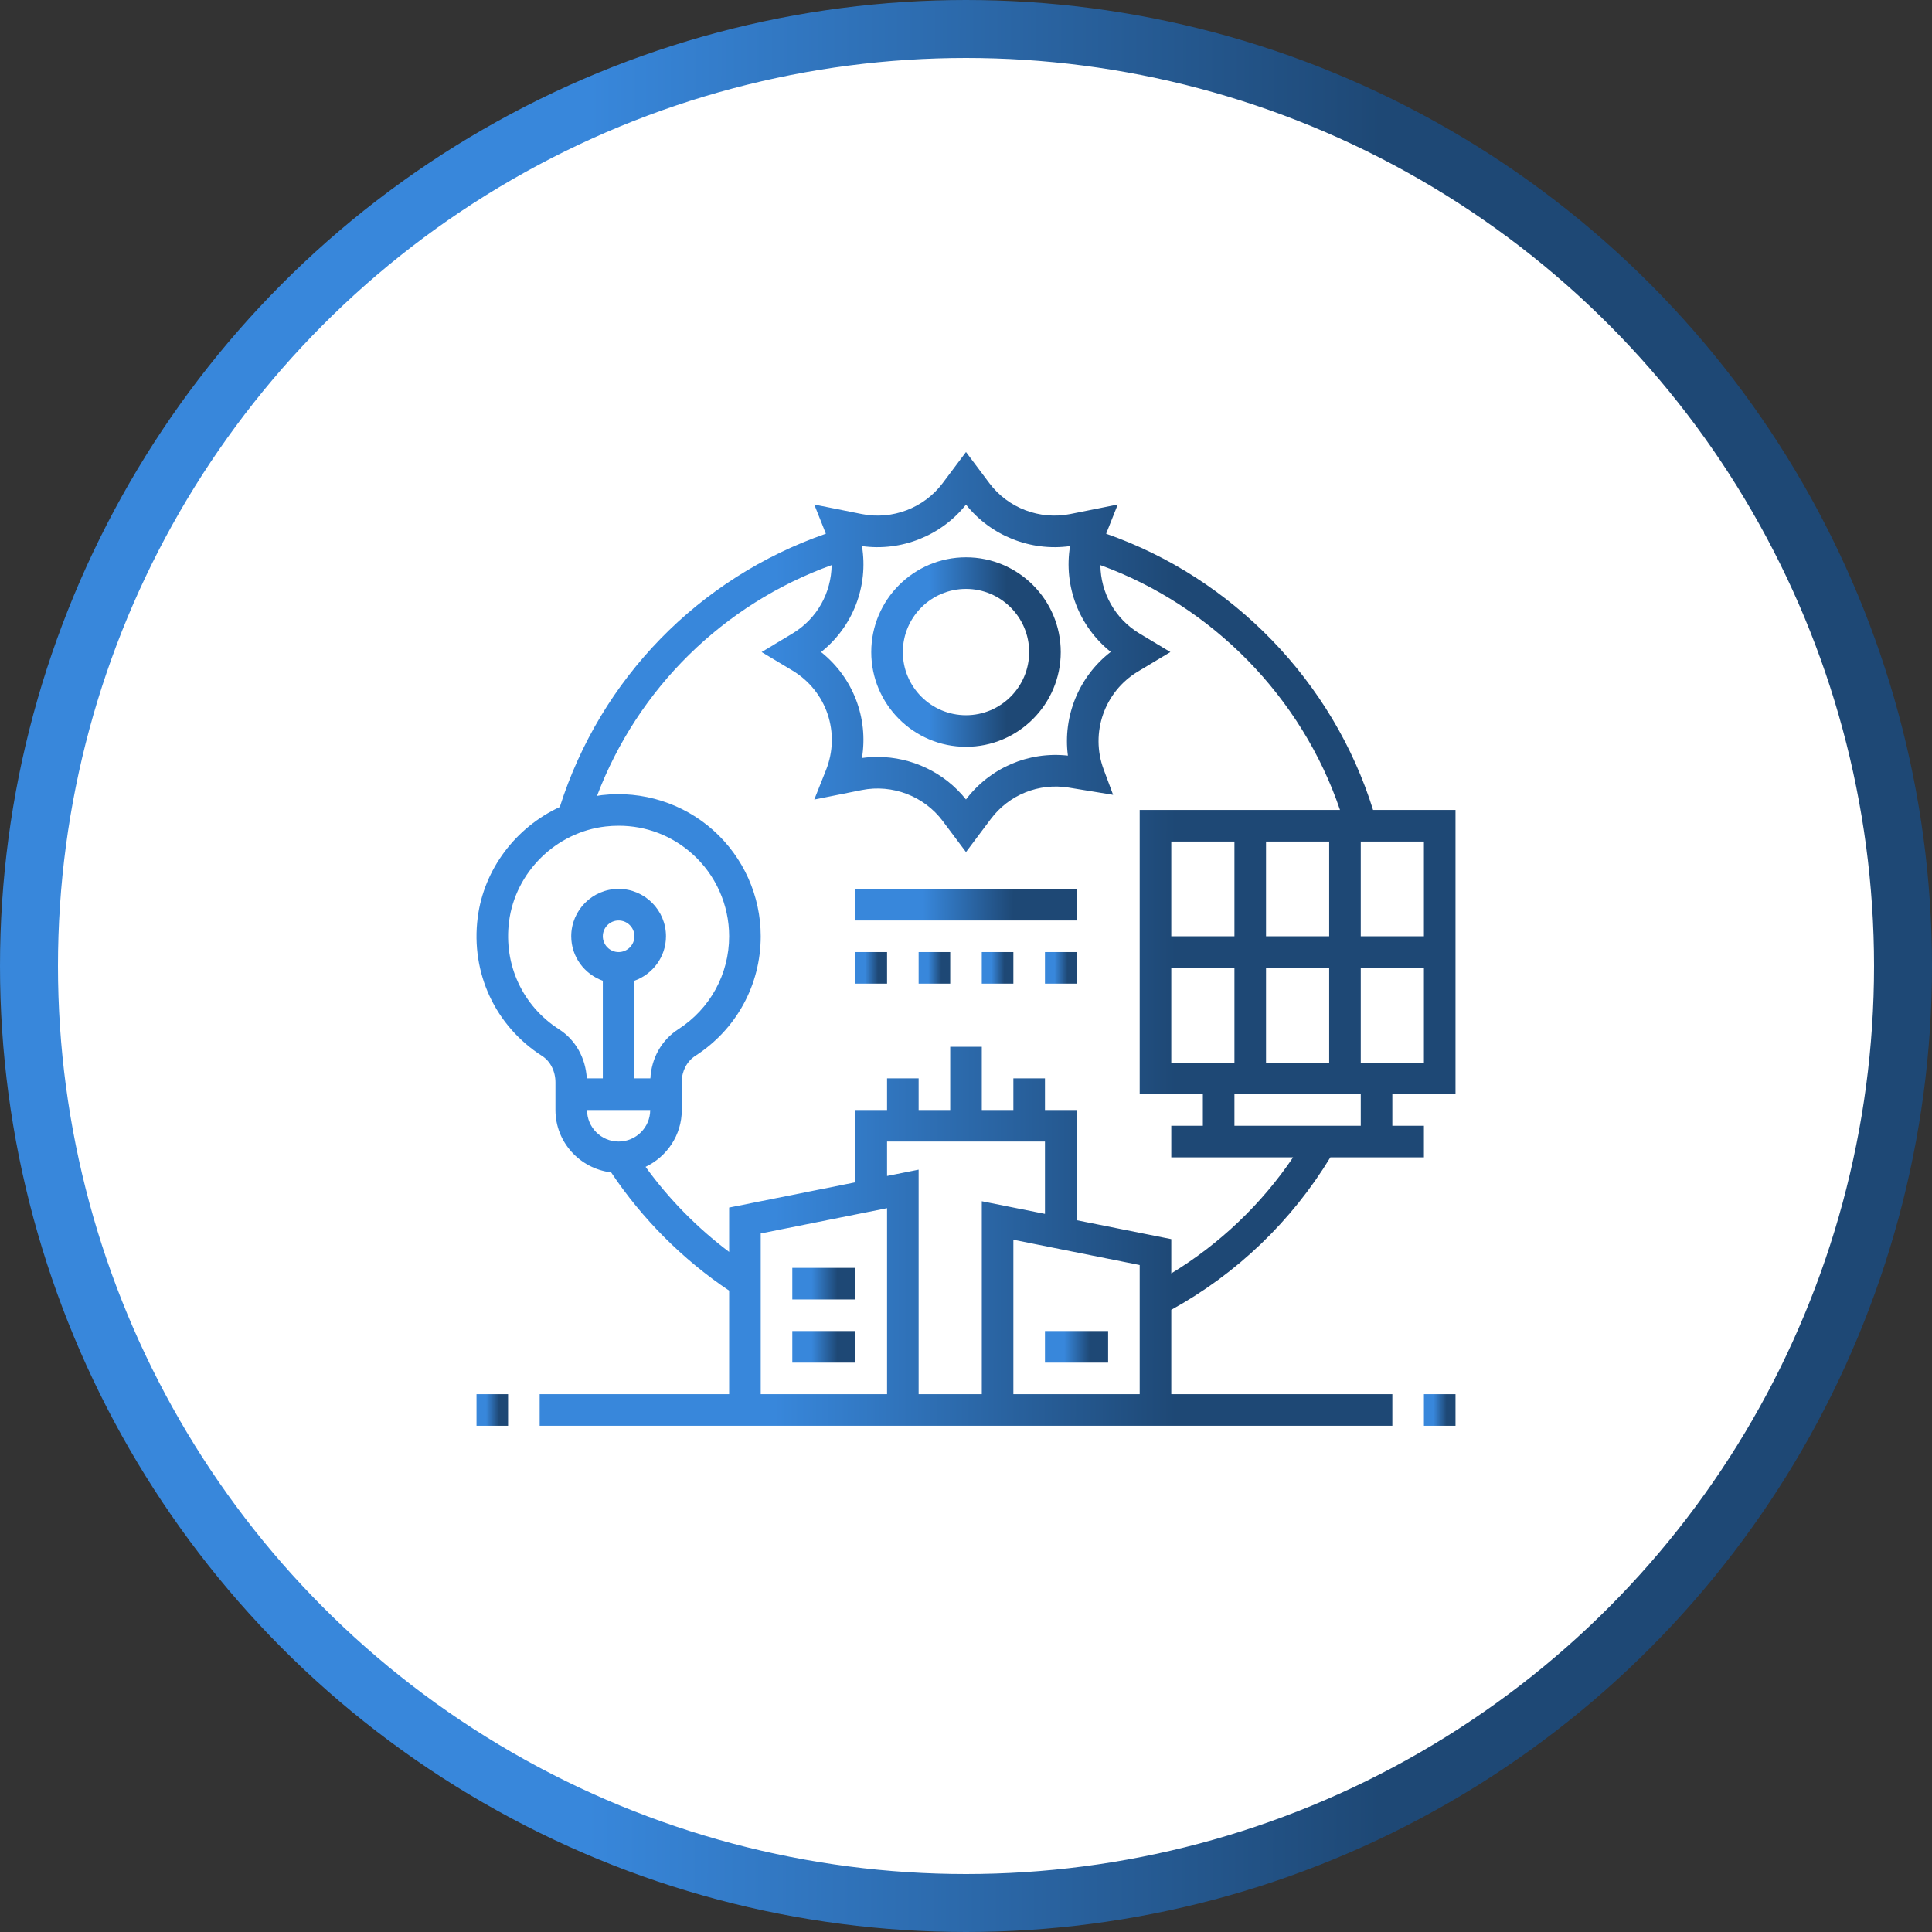 <svg width="100" height="100" viewBox="0 0 100 100" fill="none" xmlns="http://www.w3.org/2000/svg">
<rect x="0" y="0" width="100" height="100" fill="#333333" stroke="none"/>
<circle cx="50" cy="50" r="48.5" fill="white" stroke="url(#paint0_linear_176_711)" stroke-width="3"/>
<path d="M50 38.654C52.705 38.654 54.904 36.454 54.904 33.75C54.904 31.045 52.705 28.846 50 28.846C47.296 28.846 45.096 31.045 45.096 33.75C45.096 36.454 47.296 38.654 50 38.654ZM50 30.481C51.803 30.481 53.269 31.947 53.269 33.75C53.269 35.553 51.803 37.019 50 37.019C48.197 37.019 46.731 35.553 46.731 33.75C46.731 31.947 48.197 30.481 50 30.481Z" fill="url(#paint1_linear_176_711)"/>
<path d="M71.07 41.923C69.01 35.293 63.805 29.913 57.253 27.626L57.855 26.114L55.39 26.607C53.815 26.921 52.173 26.295 51.209 25.009L50 23.397L48.791 25.009C47.827 26.295 46.186 26.921 44.61 26.607L42.146 26.114L42.747 27.625C36.176 29.908 31.085 35.126 28.974 41.772C26.719 42.81 25.048 44.966 24.725 47.499C24.36 50.366 25.639 53.109 28.063 54.659C28.487 54.93 28.75 55.452 28.75 56.021V57.452C28.75 59.121 30.014 60.487 31.632 60.682C33.239 63.09 35.336 65.192 37.74 66.803V72.163H27.933V73.798H72.067V72.163H60.625V67.796C64.017 65.928 66.848 63.213 68.859 59.904H73.702V58.269H72.067V56.634H75.337V41.923H71.07ZM73.702 48.461H70.433V43.557H73.702V48.461ZM65.529 55V50.096H68.798V55H65.529ZM60.625 50.096H63.894V55H60.625V50.096ZM60.625 48.461V43.557H63.894V48.461H60.625ZM65.529 48.461V43.557H68.798V48.461H65.529ZM44.615 28.266C46.646 28.552 48.718 27.732 50 26.118C51.282 27.732 53.355 28.552 55.386 28.266C55.047 30.327 55.84 32.421 57.492 33.742C55.841 35.016 55.008 37.072 55.274 39.111C53.237 38.885 51.245 39.74 49.999 41.38C48.886 39.98 47.18 39.178 45.419 39.178C45.151 39.178 44.882 39.196 44.614 39.234C44.954 37.169 44.158 35.071 42.498 33.75C44.158 32.429 44.954 30.331 44.615 28.266ZM28.944 53.282C27.057 52.076 26.062 49.94 26.347 47.705C26.673 45.141 28.778 43.069 31.349 42.778C31.576 42.752 31.802 42.74 32.026 42.74C33.436 42.74 34.767 43.245 35.829 44.193C37.044 45.278 37.74 46.834 37.74 48.461C37.74 50.415 36.757 52.214 35.109 53.273C34.245 53.828 33.717 54.771 33.664 55.817H32.837V50.763C33.786 50.425 34.471 49.526 34.471 48.461C34.471 47.109 33.371 46.009 32.019 46.009C30.668 46.009 29.567 47.109 29.567 48.461C29.567 49.526 30.253 50.425 31.202 50.763V55.817H30.372C30.312 54.762 29.791 53.824 28.944 53.282ZM31.202 48.461C31.202 48.011 31.569 47.644 32.019 47.644C32.47 47.644 32.837 48.011 32.837 48.461C32.837 48.912 32.47 49.279 32.019 49.279C31.569 49.279 31.202 48.912 31.202 48.461ZM30.385 57.452H33.654C33.654 58.353 32.921 59.086 32.019 59.086C31.118 59.086 30.385 58.353 30.385 57.452ZM54.087 59.086V62.83L50.818 62.176V72.163H47.548V60.541L45.914 60.868V59.086H54.087ZM45.914 62.535V72.163H39.375V63.843L45.914 62.535ZM52.452 72.163V64.17L58.99 65.478V72.163H52.452ZM60.625 65.912V64.137L55.721 63.157V57.452H54.087V55.817H52.452V57.452H50.818V54.182H49.183V57.452H47.548V55.817H45.914V57.452H44.279V61.195L37.74 62.503V64.799C36.093 63.558 34.622 62.067 33.415 60.396C34.519 59.87 35.289 58.753 35.289 57.452V55.987C35.289 55.44 35.558 54.927 35.993 54.648C38.111 53.287 39.375 50.974 39.375 48.461C39.375 46.369 38.479 44.369 36.918 42.975C35.358 41.58 33.258 40.915 31.165 41.154C31.076 41.164 30.99 41.182 30.901 41.196C33.012 35.631 37.431 31.277 43.045 29.25C43.029 30.669 42.301 32.022 41.013 32.794L39.422 33.75L41.014 34.705C42.79 35.771 43.521 37.94 42.751 39.865L42.146 41.385L44.61 40.892C46.186 40.579 47.827 41.205 48.791 42.49L50 44.103L51.285 42.39C52.225 41.137 53.769 40.514 55.318 40.766L57.614 41.14L57.124 39.822C56.419 37.928 57.166 35.799 58.897 34.759L60.579 33.75L58.987 32.794C57.7 32.022 56.973 30.669 56.956 29.251C62.752 31.358 67.379 36.086 69.358 41.923H58.99V56.634H62.26V58.269H60.625V59.904H66.931C65.285 62.338 63.135 64.382 60.625 65.912ZM70.433 58.269H63.894V56.634H70.433V58.269ZM70.433 55V50.096H73.702V55H70.433Z" fill="url(#paint2_linear_176_711)"/>
<path d="M73.702 72.163H75.337V73.798H73.702V72.163Z" fill="url(#paint3_linear_176_711)"/>
<path d="M24.664 72.163H26.298V73.798H24.664V72.163Z" fill="url(#paint4_linear_176_711)"/>
<path d="M54.087 68.894H57.356V70.529H54.087V68.894Z" fill="url(#paint5_linear_176_711)"/>
<path d="M41.01 65.625H44.279V67.259H41.01V65.625Z" fill="url(#paint6_linear_176_711)"/>
<path d="M41.01 68.894H44.279V70.529H41.01V68.894Z" fill="url(#paint7_linear_176_711)"/>
<path d="M44.279 46.01H55.721V47.644H44.279V46.01Z" fill="url(#paint8_linear_176_711)"/>
<path d="M54.087 49.279H55.721V50.913H54.087V49.279Z" fill="url(#paint9_linear_176_711)"/>
<path d="M47.548 49.279H49.183V50.913H47.548V49.279Z" fill="url(#paint10_linear_176_711)"/>
<path d="M44.279 49.279H45.914V50.913H44.279V49.279Z" fill="url(#paint11_linear_176_711)"/>
<path d="M50.817 49.279H52.452V50.913H50.817V49.279Z" fill="url(#paint12_linear_176_711)"/>
<defs>
<linearGradient id="paint0_linear_176_711" x1="30.507" y1="13.788" x2="71.474" y2="13.819" gradientUnits="userSpaceOnUse">
<stop stop-color="#3887DB"/>
<stop offset="1" stop-color="#1E4875"/>
</linearGradient>
<linearGradient id="paint1_linear_176_711" x1="48.088" y1="30.198" x2="52.106" y2="30.201" gradientUnits="userSpaceOnUse">
<stop stop-color="#3887DB"/>
<stop offset="1" stop-color="#1E4875"/>
</linearGradient>
<linearGradient id="paint2_linear_176_711" x1="40.122" y1="30.346" x2="60.882" y2="30.362" gradientUnits="userSpaceOnUse">
<stop stop-color="#3887DB"/>
<stop offset="1" stop-color="#1E4875"/>
</linearGradient>
<linearGradient id="paint3_linear_176_711" x1="74.201" y1="72.389" x2="74.871" y2="72.389" gradientUnits="userSpaceOnUse">
<stop stop-color="#3887DB"/>
<stop offset="1" stop-color="#1E4875"/>
</linearGradient>
<linearGradient id="paint4_linear_176_711" x1="25.162" y1="72.389" x2="25.832" y2="72.389" gradientUnits="userSpaceOnUse">
<stop stop-color="#3887DB"/>
<stop offset="1" stop-color="#1E4875"/>
</linearGradient>
<linearGradient id="paint5_linear_176_711" x1="55.084" y1="69.119" x2="56.423" y2="69.121" gradientUnits="userSpaceOnUse">
<stop stop-color="#3887DB"/>
<stop offset="1" stop-color="#1E4875"/>
</linearGradient>
<linearGradient id="paint6_linear_176_711" x1="42.007" y1="65.85" x2="43.346" y2="65.852" gradientUnits="userSpaceOnUse">
<stop stop-color="#3887DB"/>
<stop offset="1" stop-color="#1E4875"/>
</linearGradient>
<linearGradient id="paint7_linear_176_711" x1="42.007" y1="69.119" x2="43.346" y2="69.121" gradientUnits="userSpaceOnUse">
<stop stop-color="#3887DB"/>
<stop offset="1" stop-color="#1E4875"/>
</linearGradient>
<linearGradient id="paint8_linear_176_711" x1="47.77" y1="46.235" x2="52.457" y2="46.26" gradientUnits="userSpaceOnUse">
<stop stop-color="#3887DB"/>
<stop offset="1" stop-color="#1E4875"/>
</linearGradient>
<linearGradient id="paint9_linear_176_711" x1="54.585" y1="49.504" x2="55.255" y2="49.505" gradientUnits="userSpaceOnUse">
<stop stop-color="#3887DB"/>
<stop offset="1" stop-color="#1E4875"/>
</linearGradient>
<linearGradient id="paint10_linear_176_711" x1="48.047" y1="49.504" x2="48.717" y2="49.505" gradientUnits="userSpaceOnUse">
<stop stop-color="#3887DB"/>
<stop offset="1" stop-color="#1E4875"/>
</linearGradient>
<linearGradient id="paint11_linear_176_711" x1="44.778" y1="49.504" x2="45.447" y2="49.505" gradientUnits="userSpaceOnUse">
<stop stop-color="#3887DB"/>
<stop offset="1" stop-color="#1E4875"/>
</linearGradient>
<linearGradient id="paint12_linear_176_711" x1="51.316" y1="49.504" x2="51.986" y2="49.505" gradientUnits="userSpaceOnUse">
<stop stop-color="#3887DB"/>
<stop offset="1" stop-color="#1E4875"/>
</linearGradient>
</defs>
</svg>

